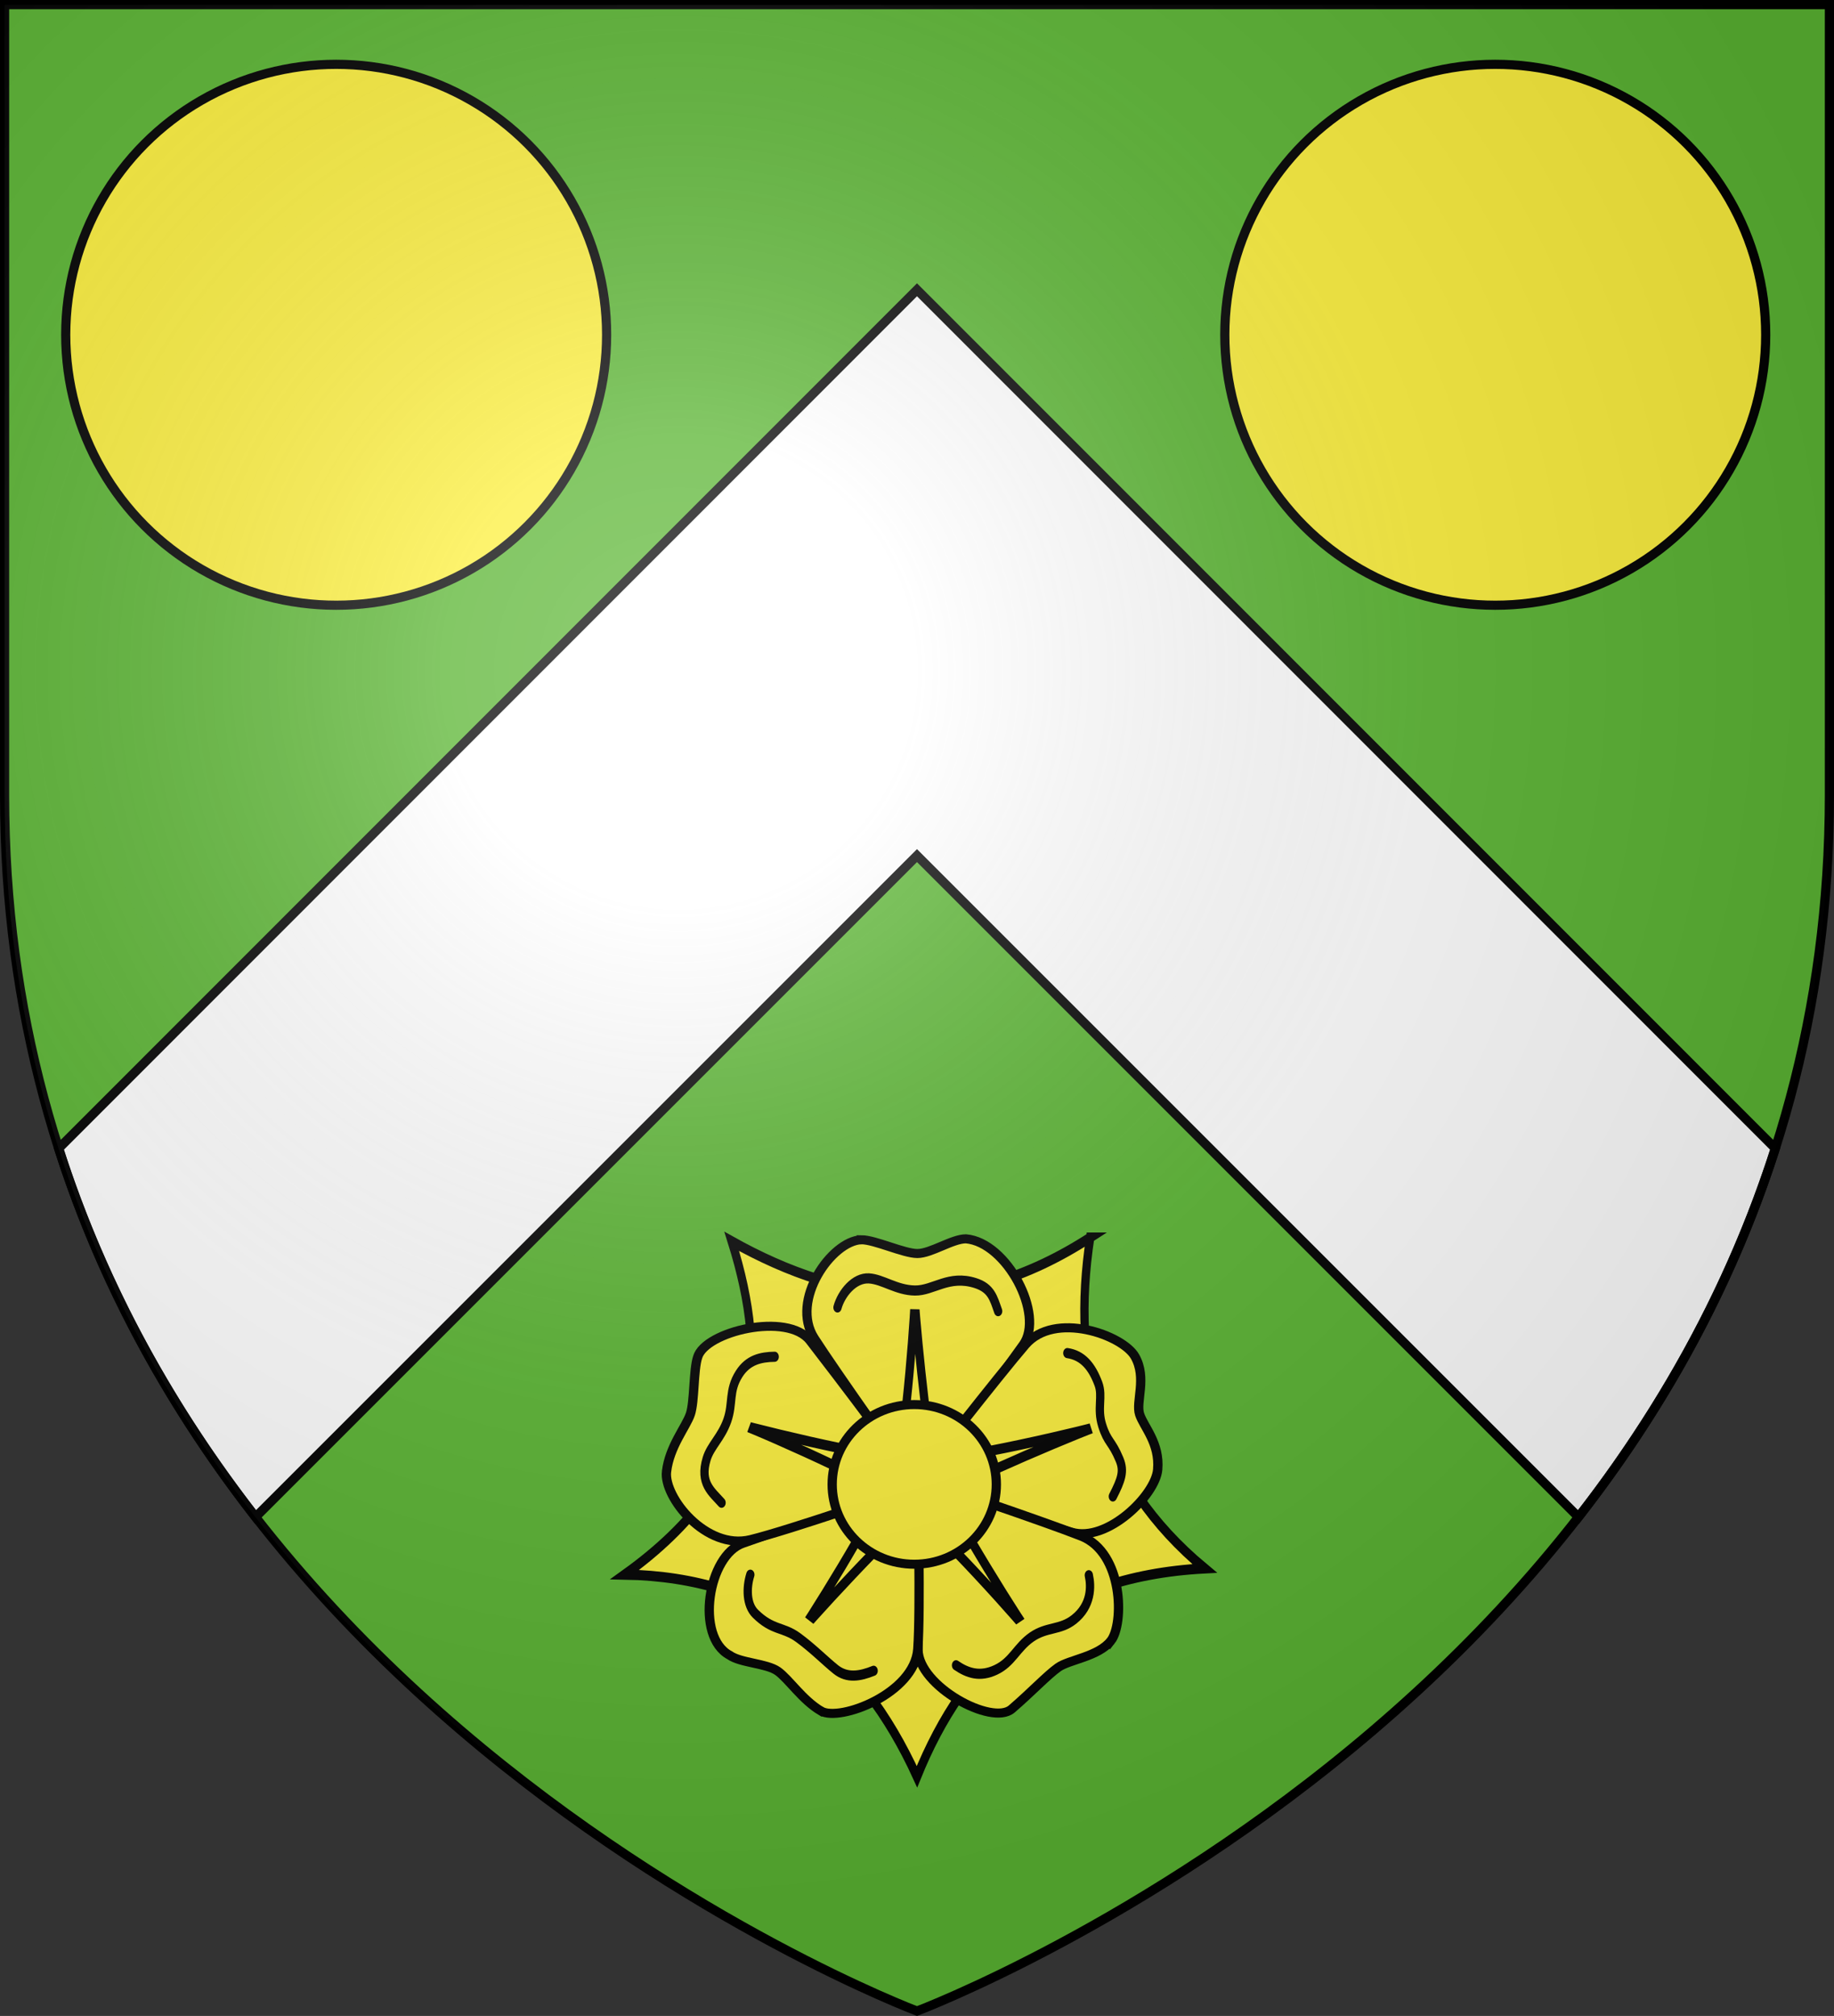 <?xml version="1.0" encoding="UTF-8" standalone="no"?>
<svg
   xmlns:dc="http://purl.org/dc/elements/1.1/"
   xmlns:cc="http://creativecommons.org/ns#"
   xmlns:rdf="http://www.w3.org/1999/02/22-rdf-syntax-ns#"
   xmlns:svg="http://www.w3.org/2000/svg"
   xmlns="http://www.w3.org/2000/svg"
   xmlns:xlink="http://www.w3.org/1999/xlink"
   xml:space="preserve"
   style="enable-background:new 0 0 600 659.5;"
   viewBox="0 0 600 659.5"
   y="0px"
   x="0px"
   id="svg2"
   version="1.1"><rect x="0" y="0" width="600" height="659.5" fill="#333333" stroke="none"/><defs
   id="defs24"><style
     type="text/css"
     id="style33">
  .Rand2 { stroke: #202020; stroke-width:30; }
  .Rand4 { stroke: #202020; stroke-width:60; }
  .Rand6 { stroke: #202020; stroke-width:90; }
  .Schwarz { fill: #000000; }
  .Blau { fill: #0000ff; }
  .Gold { fill: #ffef00; }
  .Silber { fill: #ffffff; }
  </style><g
     id="s"><g
       id="c"><path
         transform="matrix(0.951,0.309,-0.309,0.951,0,-1)"
         d="M 0,0 L 0,1 L 0.5,1 L 0,0 z "
         id="t" /><use
         height="540"
         width="810"
         y="0"
         x="0"
         id="use2144"
         transform="scale(-1,1)"
         xlink:href="#t" /></g><g
       id="a"><use
         height="540"
         width="810"
         y="0"
         x="0"
         id="use2147"
         transform="matrix(0.309,0.951,-0.951,0.309,0,0)"
         xlink:href="#c" /><use
         height="540"
         width="810"
         y="0"
         x="0"
         id="use2149"
         transform="matrix(-0.809,0.588,-0.588,-0.809,0,0)"
         xlink:href="#c" /></g><use
       height="540"
       width="810"
       y="0"
       x="0"
       id="use2151"
       transform="scale(-1,1)"
       xlink:href="#a" /></g><g
     id="s-1"><g
       id="c-1"><path
         transform="matrix(0.951,0.309,-0.309,0.951,0,-1)"
         d="M 0,0 L 0,1 L 0.5,1 L 0,0 z "
         id="t-8" /><use
         height="540"
         width="810"
         y="0"
         x="0"
         id="use2144-5"
         transform="scale(-1,1)"
         xlink:href="#t-8" /></g><g
       id="a-2"><use
         height="540"
         width="810"
         y="0"
         x="0"
         id="use2147-0"
         transform="matrix(0.309,0.951,-0.951,0.309,0,0)"
         xlink:href="#c-1" /><use
         height="540"
         width="810"
         y="0"
         x="0"
         id="use2149-1"
         transform="matrix(-0.809,0.588,-0.588,-0.809,0,0)"
         xlink:href="#c-1" /></g><use
       height="540"
       width="810"
       y="0"
       x="0"
       id="use2151-1"
       transform="scale(-1,1)"
       xlink:href="#a-2" /></g><g
     id="s-4"><g
       id="c-7"><path
         id="t-4"
         d="M 0,0 L 0,1 L 0.5,1 L 0,0 z "
         transform="matrix(0.951,0.309,-0.309,0.951,0,-1)" /><use
         xlink:href="#t-4"
         transform="scale(-1,1)"
         id="use2144-1"
         x="0"
         y="0"
         width="810"
         height="540" /></g><g
       id="a-8"><use
         xlink:href="#c-7"
         transform="matrix(0.309,0.951,-0.951,0.309,0,0)"
         id="use2147-08"
         x="0"
         y="0"
         width="810"
         height="540" /><use
         xlink:href="#c-7"
         transform="matrix(-0.809,0.588,-0.588,-0.809,0,0)"
         id="use2149-8"
         x="0"
         y="0"
         width="810"
         height="540" /></g><use
       xlink:href="#a-8"
       transform="scale(-1,1)"
       id="use2151-17"
       x="0"
       y="0"
       width="810"
       height="540" /></g></defs>
<style
   id="style2"
   type="text/css">
	.st0{fill:#2B5DF2;}
	.st1{fill:#FCEF3C;stroke:#000000;stroke-width:3;}
	.st2{fill:none;stroke:#000000;stroke-width:3;stroke-miterlimit:10;}
	.st3{fill:url(#path2875_2_);}
</style>
<path
   style="fill:#5ab532"
   d="M300,657.9c0,0,298.5-112.3,298.5-397.8V1.5H1.5v258.6C1.5,545.6,300,657.9,300,657.9z"
   class="st0"
   id="path2875_5_" />

<desc
   id="desc4">SVG coat of arms</desc>
<g
   transform="matrix(0.607,0,0,0.694,-525.206,251.961)"
   id="g9370">
</g>
<g
   style="fill:#ffffff;stroke:#000000;stroke-opacity:1;stroke-width:3;stroke-miterlimit:4;stroke-dasharray:none"
   id="g10">
	<path
   style="fill:#ffffff;stroke:#000000;stroke-width:3;stroke-opacity:1;stroke-miterlimit:4;stroke-dasharray:none"
   id="path8"
   d="M 300,279.9 516.4,496.3 C 543,462.2 566,422.1 580.8,375.7 L 300,94.8 19.2,375.7 C 34,422.1 57,462.1 83.6,496.3 Z"
   class="st1" />
</g>
<path
   d="M300,657.9c0,0,298.5-112.3,298.5-397.8V1.5H1.5v258.6C1.5,545.6,300,657.9,300,657.9z"
   class="st2"
   id="path2875_1_" />
<radialGradient
   gradientUnits="userSpaceOnUse"
   gradientTransform="matrix(1.353,0,0,-1.349,191.685,1020.019)"
   r="299.822"
   cy="593.35"
   cx="22.425"
   id="path2875_2_">
	<stop
   id="stop13"
   style="stop-color:#FFFFFF;stop-opacity:0.314"
   offset="0" />
	<stop
   id="stop15"
   style="stop-color:#FFFFFF;stop-opacity:0.251"
   offset="0.19" />
	<stop
   id="stop17"
   style="stop-color:#6B6B6B;stop-opacity:0.126"
   offset="0.6" />
	<stop
   id="stop19"
   style="stop-color:#000000;stop-opacity:0.126"
   offset="1" />
</radialGradient>

<g
   style="stroke:#000000;stroke-opacity:1;stroke-width:3;stroke-miterlimit:4;stroke-dasharray:none"
   transform="translate(-657.405,-0.89)"
   id="g5636"><g
     id="layer3"
     style="display:inline;stroke:#000000;stroke-opacity:1;stroke-width:3;stroke-miterlimit:4;stroke-dasharray:none"><g
       style="stroke:#000000;stroke-opacity:1;stroke-width:3;stroke-miterlimit:4;stroke-dasharray:none"
       id="g27965"
       transform="translate(34.257,-61.55)"><g
         style="display:inline;stroke:#000000;stroke-opacity:1;stroke-width:3;stroke-miterlimit:4;stroke-dasharray:none"
         id="layer3-4" /><g
         style="stroke:#000000;stroke-opacity:1;stroke-width:3;stroke-miterlimit:4;stroke-dasharray:none"
         id="layer4-9"><g
           style="stroke:#000000;stroke-opacity:1;stroke-width:3;stroke-miterlimit:4;stroke-dasharray:none"
           id="layer1-8"
           transform="translate(-382.585,70.071)"><g
             style="stroke:#000000;stroke-opacity:1;stroke-width:3;stroke-miterlimit:4;stroke-dasharray:none"
             transform="translate(-124.568,32.15)"
             id="g11294"><g
               id="layer3-0"
               style="display:inline;stroke:#000000;stroke-opacity:1;stroke-width:3;stroke-miterlimit:4;stroke-dasharray:none" /><g
               style="stroke:#000000;stroke-opacity:1;stroke-width:3;stroke-miterlimit:4;stroke-dasharray:none"
               id="layer4-27"><g
                 style="stroke:#000000;stroke-opacity:1;stroke-width:2.654;stroke-miterlimit:4;stroke-dasharray:none"
                 id="g23917-5"
                 transform="matrix(1.13,0,0,1.13,-74.616,-90.657)"><g
                   style="stroke:#000000;stroke-opacity:1;stroke-width:2.654;stroke-miterlimit:4;stroke-dasharray:none"
                   id="g3240-1" /></g></g><g
               style="stroke:#000000;stroke-opacity:1;stroke-width:3;stroke-miterlimit:4;stroke-dasharray:none"
               id="layer2-3" /><g
               style="stroke:#000000;stroke-opacity:1;stroke-width:3;stroke-miterlimit:4;stroke-dasharray:none"
               id="g11332" /></g></g></g><g
         style="stroke:#000000;stroke-opacity:1;stroke-width:3;stroke-miterlimit:4;stroke-dasharray:none"
         id="layer2-6" /><g
         style="stroke:#000000;stroke-opacity:1;stroke-width:3;stroke-miterlimit:4;stroke-dasharray:none"
         id="layer1-9" /></g><ellipse
       ry="88.479"
       rx="88.479"
       cy="110.411"
       cx="1146.584"
       style="fill:#fcef3c;fill-opacity:1;stroke:#000000;stroke-width:3;stroke-linejoin:round;stroke-miterlimit:4;stroke-dasharray:none;stroke-opacity:1"
       id="path4267" /><use
       style="stroke:#000000;stroke-opacity:1;stroke-width:3;stroke-miterlimit:4;stroke-dasharray:none"
       x="0"
       y="0"
       xlink:href="#path4267"
       id="use4269"
       transform="translate(-379.2)"
       width="600"
       height="660" /><g
       transform="matrix(1,0,0,1.222,858.274,-469.41)"
       style="display:inline;fill:#fcef3c;stroke:#000000;stroke-width:2.714;stroke-miterlimit:4;stroke-dasharray:none;stroke-opacity:1"
       id="layer1-0"><g
         transform="translate(0,32)"
         id="g13218"
         style="fill:#fcef3c;stroke:#000000;stroke-width:2.714;stroke-miterlimit:4;stroke-dasharray:none;stroke-opacity:1"><circle
           r="50"
           cy="390"
           cx="480"
           style="fill:#fcef3c;stroke:#000000;stroke-width:13.94;stroke-linecap:round;stroke-linejoin:round;stroke-miterlimit:4;stroke-dasharray:none;stroke-opacity:1"
           id="path6793"
           transform="matrix(0.218,0,0,0.174,-6.314,682.631)" /><circle
           r="295"
           cy="390"
           cx="480"
           style="fill:#fcef3c;stroke:#000000;stroke-width:13.94;stroke-linecap:round;stroke-linejoin:round;stroke-miterlimit:4;stroke-dasharray:none;stroke-opacity:1"
           id="path7668"
           transform="matrix(0.218,0,0,0.174,-6.314,682.631)" /><path
           style="fill:#fcef3c;fill-opacity:1;stroke:#000000;stroke-width:2.714;stroke-linecap:round;stroke-linejoin:miter;stroke-miterlimit:4;stroke-dasharray:none;stroke-opacity:1;marker-start:none"
           d="m 155.792,684.168 c -6.396,34.543 2.78,64.948 37.452,88.58 -51.035,2.204 -78.474,24.071 -94.122,55.763 C 80.504,795.078 50.321,775.075 3.5,774.395 c 45.508,-26.74 47.203,-57.36 35.024,-89.209 36.958,16.933 75.486,21.143 117.268,-1.018 z"
           id="sepales" /><g
           style="fill:#fcef3c;stroke:#000000;stroke-width:13.94;stroke-miterlimit:4;stroke-dasharray:none;stroke-opacity:1"
           transform="matrix(0.218,0,0,0.174,-6.314,685.702)"
           id="g13210"><path
             id="petale1"
             d="m 400.097,-5.461 c 20.506,0 63.64,21.213 84.146,21.213 20.506,0 52.326,-22.627 72.832,-22.627 61.553,5.292 118.31,116.801 86.267,162.635 C 611.618,201.138 487.712,377.545 483.536,372.134 472.524,357.868 362.011,197.979 329.386,145.86 292.998,87.729 355.505,-3.624 400.097,-5.461 Z"
             style="fill:#fcef3c;fill-opacity:1;stroke:#000000;stroke-width:13.94;stroke-linecap:round;stroke-linejoin:miter;stroke-miterlimit:4;stroke-dasharray:none;stroke-opacity:1" /><path
             style="fill:#fcef3c;fill-opacity:1;stroke:#000000;stroke-width:13.94;stroke-linecap:round;stroke-linejoin:miter;stroke-miterlimit:4;stroke-dasharray:none;stroke-opacity:1"
             d="m 810.791,174.165 c 18.44,33.172 0.71,69.645 7.046,89.148 6.337,19.502 30.48,44.232 27.056,84.903 -3.314,39.356 -75.781,112.578 -129.008,96.348 C 662.659,428.333 474.825,378.411 478.679,372.768 488.844,357.887 606.758,203.374 646.244,156.24 690.286,103.669 792.351,140.992 810.791,174.165 Z"
             id="petale2" /><path
             id="petale3"
             d="m 774.558,611.754 c -18.888,24.312 -62.455,28.773 -79.044,40.827 -16.59,12.053 -39.8,37.651 -69.664,63.944 -29.864,26.293 -139.604,-35.016 -140.621,-90.931 -1.007,-55.359 -5.178,-263.67 1.381,-261.748 17.294,5.069 186.54,63.808 243.568,86.796 63.608,25.641 64.38,135.369 44.38,161.112 z"
             style="fill:#fcef3c;fill-opacity:1;stroke:#000000;stroke-width:13.94;stroke-linecap:round;stroke-linejoin:miter;stroke-miterlimit:4;stroke-dasharray:none;stroke-opacity:1" /><path
             style="fill:#fcef3c;fill-opacity:1;stroke:#000000;stroke-width:13.94;stroke-linecap:round;stroke-linejoin:miter;stroke-miterlimit:4;stroke-dasharray:none;stroke-opacity:1"
             d="m 339.581,719.623 c -28.081,-17.066 -48.334,-49.289 -64.924,-61.342 -16.59,-12.053 -55.633,-12.45 -72.222,-24.504 -51.88,-28.502 -32.567,-154.05 20.297,-172.297 52.338,-18.065 261.776,-97.935 261.974,-91.103 0.523,18.014 4.435,192.526 0.194,253.868 -4.73,68.418 -117.238,112.444 -145.318,95.378 z"
             id="petale4" /><path
             id="petale5"
             d="m 107.795,351.282 c 4.465,-38.793 29.469,-68.929 35.806,-88.431 6.337,-19.502 4.549,-68.071 10.886,-87.573 11.075,-39.764 135.033,-70.092 168.722,-25.454 33.354,44.194 165.55,221.528 159.114,223.828 -16.971,6.064 -189.043,67.417 -248.693,82.339 -66.531,16.644 -130.348,-65.495 -125.834,-104.709 z"
             style="fill:#fcef3c;fill-opacity:1;stroke:#000000;stroke-width:13.94;stroke-linecap:round;stroke-linejoin:miter;stroke-miterlimit:4;stroke-dasharray:none;stroke-opacity:1" /></g><path
           style="fill:#fcef3c;fill-opacity:1;stroke:#000000;stroke-width:2.714;stroke-linecap:round;stroke-linejoin:round;stroke-miterlimit:4;stroke-dasharray:none;stroke-opacity:1"
           d="m 37.305,733.16 c 0,0.695 52.779,11.126 55.397,9.561 2.399,-1.565 6.325,-43.808 5.671,-43.808 -0.654,0 4.362,42.417 6.325,44.155 1.963,1.912 54.96,-8.17 54.742,-8.692 -0.218,-0.522 -49.29,16.341 -50.38,18.427 -0.872,2.086 26.826,38.419 27.48,38.071 0.654,-0.348 -34.896,-32.682 -38.167,-32.508 -2.726,0 -38.821,31.987 -38.385,32.508 0.654,0.348 28.571,-36.68 27.48,-38.766 -0.872,-2.086 -49.29,-19.818 -49.726,-18.949 z"
           id="path2244" /><circle
           r="137"
           cy="390"
           cx="480"
           style="fill:#fcef3c;fill-opacity:1;stroke:#000000;stroke-width:15.488;stroke-linecap:butt;stroke-miterlimit:4;stroke-dasharray:none;stroke-opacity:1"
           id="path1365"
           transform="matrix(0.196,0,0,0.156,4.154,689.411)" /><path
           id="path3105"
           d="m 73.12,702.881 c 1.256,-3.754 5.471,-8.01 10.29,-7.778 4.525,0.219 8.988,3.173 15.034,3.244 6.046,0.071 11.04,-4.275 19.786,-1.993 5.192,1.355 5.939,4.029 7.446,7.517"
           style="fill:#fcef3c;stroke:#000000;stroke-width:2.714;stroke-linecap:round;stroke-linejoin:miter;stroke-miterlimit:4;stroke-dasharray:none;stroke-opacity:1" /><path
           style="fill:#fcef3c;stroke:#000000;stroke-width:2.714;stroke-linecap:round;stroke-linejoin:miter;stroke-miterlimit:4;stroke-dasharray:none;stroke-opacity:1"
           d="m 148.314,715.097 c 5.103,0.616 8.063,3.627 10.158,8.209 1.552,3.395 -0.529,6.581 1.255,11.186 1.784,4.605 3.104,4.065 5.668,9.112 1.581,3.114 0.621,5.369 -2.194,9.873"
           id="path1348" /><path
           style="fill:#fcef3c;stroke:#000000;stroke-width:2.714;stroke-linecap:round;stroke-linejoin:miter;stroke-miterlimit:4;stroke-dasharray:none;stroke-opacity:1"
           d="m 155.342,774.566 c 0.815,2.996 0.895,8.114 -4.837,11.827 -4.534,2.937 -8.848,1.915 -13.791,4.69 -4.943,2.775 -6.357,6.727 -11.783,8.815 -5.232,2.014 -9.237,0.893 -13.028,-1.223"
           id="path1350" /><path
           style="fill:#fcef3c;stroke:#000000;stroke-width:2.714;stroke-linecap:round;stroke-linejoin:miter;stroke-miterlimit:4;stroke-dasharray:none;stroke-opacity:1"
           d="m 84.939,800.144 c -4.42,1.473 -8.671,2.082 -12.397,-0.364 -3.499,-2.297 -7.515,-5.662 -12.354,-8.552 -4.839,-2.89 -8.311,-1.818 -13.926,-6.365 -2.956,-2.394 -3.012,-6.911 -1.659,-10.439"
           id="path1352" /><path
           style="fill:#fcef3c;stroke:#000000;stroke-width:2.714;stroke-linecap:round;stroke-linejoin:miter;stroke-miterlimit:4;stroke-dasharray:none;stroke-opacity:1"
           d="m 35.19,755.16 c -3.123,-2.896 -7.291,-5.223 -4.87,-11.759 1.284,-3.465 4.812,-5.721 6.764,-10.282 1.952,-4.561 0.348,-7.948 3.847,-12.454 2.902,-3.738 7.011,-4.522 11.639,-4.587"
           id="path1354" /></g></g></g><g
     style="stroke:#000000;stroke-opacity:1;stroke-width:3;stroke-miterlimit:4;stroke-dasharray:none"
     id="layer4" /></g><path
   style="fill:url(#path2875_2_)"
   d="M 300,658 C 300,658 598.5,545.7 598.5,260.2 V 1.6 H 1.5 v 258.6 c 0,285.5 298.5,397.8 298.5,397.8 z"
   class="st3"
   id="path2875_3_" /></svg>